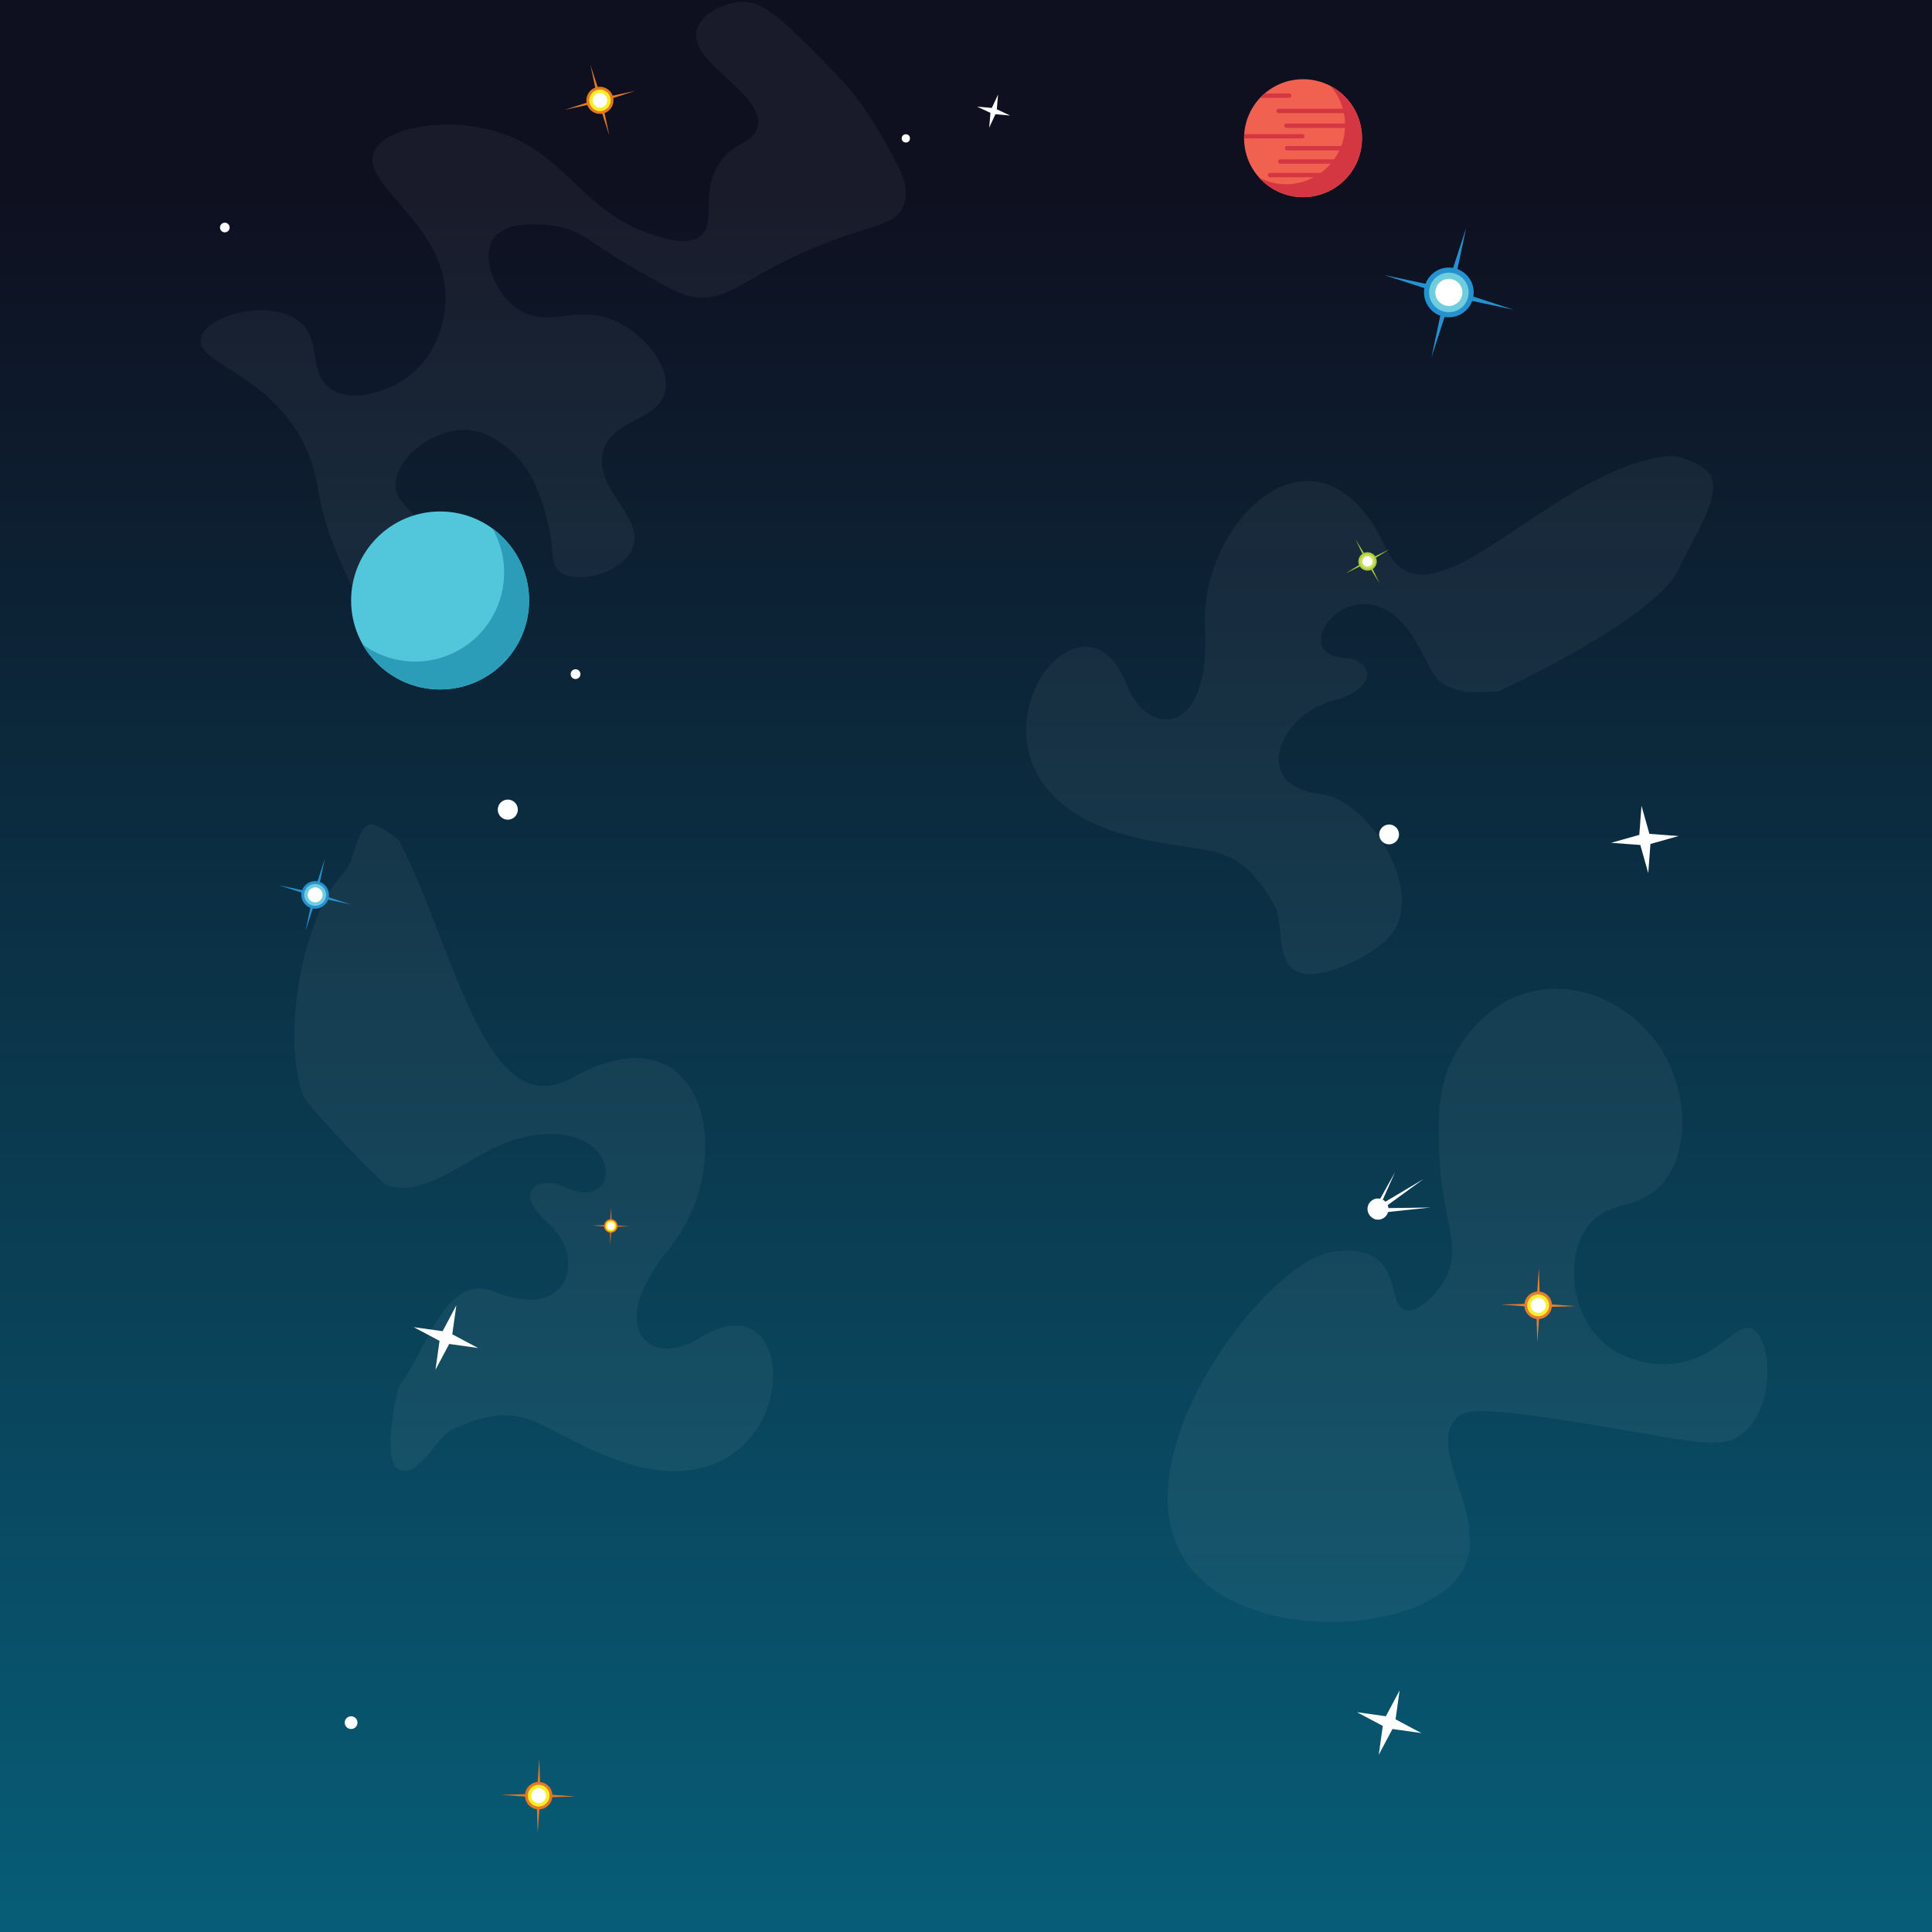 <svg xmlns="http://www.w3.org/2000/svg" xmlns:xlink="http://www.w3.org/1999/xlink" width="3000" height="3000" viewBox="0 0 3000 3000"><rect x="0" y="0" width="3000" height="3000" fill="#333333" stroke="none"/><defs><style>.a{fill:url(#a);}.b,.c{fill:#fff;}.b{fill-opacity:0.05;}.d{fill:#e57825;}.e{fill:#fbed26;}.f{fill:#a5ce39;}.g{fill:#cdde61;}.h{fill:#2691d0;}.i{fill:#70cddd;}.j{fill:#f16150;}.k{fill:#d53742;}.l{fill:#52c6db;}.m{fill:#2c9db9;}</style><linearGradient id="a" x1="1376.66" y1="5830.36" x2="1376.66" y2="2830.36" gradientTransform="matrix(1, 0, 0, -1, 123.34, 5830.36)" gradientUnits="userSpaceOnUse"><stop offset="0.09" stop-color="#0e0f1f"/><stop offset="1" stop-color="#075d77"/></linearGradient></defs><title>main-bg</title><path class="a" d="M1231.4,0H3000V3000H0V0H1231.4Z"/><path class="b" d="M1024.2,368.06c-114-32.9-139.8-118.6-232.5-156.4-84.1-34.3-193.9-17-211,24.8C559.2,289,697,349,691.8,469.46c-0.4,8.5-4.2,72.9-54.7,112.8-33.4,26.3-90.4,44.5-123.8,21.3-35.5-24.7-13-74.3-47.5-103.5-43.8-37-145.2-11.9-153.7,24.6-9.5,40.8,107.4,54,162,168.9,27.1,57.1,11.9,82.4,53.5,175.9,24,53.9,45.5,102.1,75.1,102.3,35.8,0.2,79-69.3,67.9-125.1-10-50.1-57.6-56.8-56.2-95.3,1.5-42.3,60.7-88.5,115.3-83.2,28.3,2.8,47.7,18.6,58.5,27.4,41.5,33.8,54.6,84.7,62,114.6,12,48.9,3.3,65,18.6,77,27.7,21.9,98.6,2.3,113.7-36.5,19-48.5-62.6-92.8-45.9-150.1,14.8-50.9,87.8-46.9,96.6-94.4,7.1-38.5-32.5-86.2-75-106.5-63-30.1-106.1,12.7-154.3-20-35.8-24.3-56.7-78.4-38.8-107.4,22.6-36.6,99.5-21,104.7-19.8,38.7,8.3,45.3,24.7,120.8,67.7,45.3,25.8,68,38.7,87.8,41.1,47.1,5.8,68.8-20.7,146.3-58.8,116.8-57.3,165.1-45,179-85.3,10.4-30.1-8.2-61.3-44.7-122.5-28.1-47.2-56.4-75.9-91.8-111.3-54.4-54.5-82.3-81.8-116.2-80.3-27.4,1.2-63.6,18.2-69.4,44.4-11.5,52,106.6,96.8,94.8,149.6-6.3,28.3-41.4,21.5-63.7,63.7-24.1,45.4-.3,85.2-24.8,105.3C1073,378.26,1049.5,375.36,1024.2,368.06Z"/><path class="b" d="M2607.5,881.8C2573.8,960,2326.1,1074,2326.1,1074l-47.5.8c-59.7-11.4-51-33.1-83.9-84.9-83.2-131-206.2,26.3-106,31.9,41.3,2.3,55.9,46.5-21.3,67.1-78.4,20.9-129.5,131-15.4,144.4,73.9,8.7,162.4,150.6,107.9,218.6-24.7,30.9-114,75.9-148,55.8-28.9-17.1-19.8-64.1-29.8-96.2-62.3-112.7-100.2-80.9-226.4-113-318.8-81.1-83.1-432.7-5.8-234.6,31.9,81.7,130.6,81.8,121.1-87.1-9.6-171.6,178.3-347.3,280.7-126.3,66.2,143,255.8-124.4,439.6-142.4,18.4-1.8,59,15.8,66.2,32.8C2672,775.2,2623.6,844.4,2607.5,881.8Z"/><path class="b" d="M533.7,1355.7c-61.5,62.5-98,249.3-63,345.1,5.7,15.7,115.9,131.6,130.6,139.6,63.8,21.7,132.1-51.9,198.3-70.9,167.3-48.2,175.8,119.8,77.9,74.1-40.4-18.8-84.2,4.1-25.7,56.3,59.4,52.9,32.5,153.2-83.8,106-75.3-30.5-101.8,83.4-149.1,148.3,0,0-28.4,112.9,0,127.1,29.7,14.9,53.1-39.9,79.7-59.8,115.3-54.1,127.3-6.6,246.9,40.9,302.4,120.1,317.7-298.3,140.8-184.6-73,47-152.1-10.3-46.4-140.1,107.3-131.9,58.8-381.7-151.5-264.1-136,76.1-184-207.8-269.4-369.3,0,0-34-28.2-46.1-23.6-19.9,7.6-23,58.6-39.2,75h0Z"/><path class="c" d="M1549.8,146.8l-2,22.9,20.8,9.7-22.9-2-9.7,20.8,2-22.9-20.8-9.7,22.9,2,9.7-20.8h0Z"/><path class="c" d="M2548.9,1251.1l12.3,43.7,45.3,3.4-43.7,12.3-3.4,45.3-12.3-43.7-45.3-3.4,43.7-12.3Z"/><path class="c" d="M2173.3,2624.9l-6.3,44.9,40.1,21.3-44.9-6.3-21.3,40.1,6.3-44.9-40.1-21.3,44.9,6.3Z"/><path class="c" d="M708.6,2026.9l-6.3,45,40.1,21.3-44.9-6.3L676.2,2127l6.3-44.9-40.1-21.3,44.9,6.3,21.3-40.2h0Z"/><path class="d" d="M916.9,101.1l16.7,51.2,52.7-11.2L935,157.8l11.2,52.7-16.7-51.2-52.7,11.2L928,153.9l-11.1-52.8h0Z"/><circle class="d" cx="931.57" cy="155.81" r="21" transform="translate(-8.58 246.41) rotate(-15)"/><circle class="e" cx="931.57" cy="155.81" r="16.7" transform="translate(-8.59 246.41) rotate(-15)"/><circle class="c" cx="931.57" cy="155.81" r="11.4" transform="translate(-8.59 246.41) rotate(-15)"/><path class="d" d="M837.5,2730.8l1.7,54.7,54.5,4.1-54.7,1.6-4.1,54.6-1.7-54.7-54.5-4.1,54.7-1.6Z"/><circle class="d" cx="836.46" cy="2788.3" r="21.3" transform="translate(-1969.83 3562.26) rotate(-88.72)"/><circle class="e" cx="836.46" cy="2788.3" r="16.9" transform="translate(-1969.83 3562.26) rotate(-88.72)"/><circle class="c" cx="836.46" cy="2788.3" r="11.6" transform="translate(-1969.83 3562.26) rotate(-88.72)"/><path class="d" d="M2389.6,1969.2l1.7,54.9,54.8,4.1-54.9,1.7-4.1,54.8-1.6-54.9-54.8-4.1,54.9-1.7Z"/><circle class="d" cx="2388.46" cy="2026.84" r="21.4" transform="translate(308.77 4369.43) rotate(-88.72)"/><circle class="e" cx="2388.46" cy="2026.94" r="17" transform="translate(308.67 4369.52) rotate(-88.72)"/><ellipse class="c" cx="2388.56" cy="2026.98" rx="11.6" ry="11.7" transform="translate(308.73 4369.66) rotate(-88.72)"/><path class="d" d="M949,1875l0.8,27.3,27.2,2-27.3.8-2,27.2-0.8-27.3-27.2-2,27.3-.8Z"/><circle class="d" cx="948.45" cy="1903.67" r="10.6" transform="translate(-975.93 2809.37) rotate(-88.72)"/><ellipse class="e" cx="948.45" cy="1903.67" rx="8.5" ry="8.4" transform="translate(-975.93 2809.37) rotate(-88.72)"/><circle class="c" cx="948.47" cy="1903.67" r="5.8" transform="translate(-975.91 2809.39) rotate(-88.72)"/><path class="f" d="M2157.4,853.1l-31.3,19.3,15.9,33.1-19.3-31.3-33.1,16,31.3-19.3L2105,837.8l19.3,31.3Z"/><circle class="f" cx="2123.53" cy="871.87" r="14.3" transform="translate(-157.73 1127.6) rotate(-28.72)"/><circle class="g" cx="2123.53" cy="871.87" r="11.4" transform="translate(-157.73 1127.6) rotate(-28.72)"/><circle class="c" cx="2123.53" cy="871.87" r="7.8" transform="translate(-157.73 1127.59) rotate(-28.72)"/><path class="h" d="M504.3,1333.8l-17,52.3-53.8-11.4,52.3,17-11.4,53.8,17-52.3,53.8,11.4-52.3-17,11.4-53.8h0Z"/><circle class="h" cx="489.35" cy="1389.54" r="21.4" transform="translate(-979.49 1502.6) rotate(-75)"/><circle class="i" cx="489.37" cy="1389.51" r="17" transform="translate(-979.45 1502.6) rotate(-75)"/><circle class="c" cx="489.37" cy="1389.53" r="11.6" transform="translate(-979.47 1502.6) rotate(-75)"/><path class="h" d="M2276.8,353.3l-30.7,94.3-97-20.6,94.3,30.7-20.6,97,30.7-94.3,97,20.6-94.3-30.7,20.6-97h0Z"/><circle class="h" cx="2249.75" cy="454.05" r="38.6" transform="translate(1228.92 2509.64) rotate(-75)"/><circle class="i" cx="2249.76" cy="454.09" r="30.7" transform="translate(1228.89 2509.67) rotate(-75)"/><circle class="c" cx="2249.75" cy="454.05" r="21" transform="translate(1228.92 2509.64) rotate(-75)"/><circle class="c" cx="1406.6" cy="214.9" r="6.4"/><circle class="c" cx="2157" cy="1295.7" r="15.4"/><circle class="c" cx="545.2" cy="2674.9" r="9.9"/><circle class="c" cx="893.7" cy="1046.8" r="7.6"/><circle class="c" cx="349.1" cy="353.3" r="7.5"/><circle class="c" cx="788.5" cy="1257.2" r="15.6"/><path class="c" d="M2126.2,1886.3a16.3,16.3,0,0,1,4.6-22.6,16,16,0,0,1,12.4-2.3l10.3-18.5,12.8-22.9-10.7,24-8.4,18.9a15.3,15.3,0,0,1,4.1,3.1l28.9-17.2,30.2-18-28.4,20.7-27.2,19.8a14.73,14.73,0,0,1,1.1,4.6l30.2-.4,35.1-.5-34.9,3.7-30.9,3.3a16.28,16.28,0,0,1-20.1,11.3,18.74,18.74,0,0,1-9.1-7h0Z"/><circle class="j" cx="2023.4" cy="214.6" r="91.6"/><path class="k" d="M2065.3,133.1a91.64,91.64,0,1,1-110.1,142.8,91.44,91.44,0,0,0,84.8-.6h-68a3.4,3.4,0,1,1,0-6.8h78.8a87.46,87.46,0,0,0,15.5-14.3H1988a3.4,3.4,0,1,1,0-6.8h83.6a92.23,92.23,0,0,0,8.2-13.9h-81.2a3.4,3.4,0,1,1,0-6.8h84.1a90.28,90.28,0,0,0,5.8-28.1h-90.9a3.4,3.4,0,1,1,0-6.8h91a87.4,87.4,0,0,0-1.9-16.1H1985.5a3.4,3.4,0,1,1,0-6.8H2085a88.28,88.28,0,0,0-19.7-35.8h0Zm-133.5,81.8v-0.2c0-2.2.1-4.4,0.2-6.5h90.3a3.4,3.4,0,1,1,0,6.8l-90.5-.1h0Zm24.9-63a91.59,91.59,0,0,1,7.1-6.8h38a3.4,3.4,0,1,1,0,6.8h-45.1Z"/><circle class="l" cx="683.4" cy="932.4" r="138.2"/><path class="m" d="M764.8,820.8a138.19,138.19,0,1,1-201.6,179.9A138.19,138.19,0,0,0,764.8,820.8Z"/><path class="b" d="M2069.9,1943.9c-105.7,14.4-341.8,327.3-225,486,91.9,125,368.9,108.6,426,9,45-78.4-57.4-188.7-9-237,15.6-15.6,41.3-19,273,21,107.1,18.5,142,26.2,171,3,51.1-40.9,46.2-147.4,15-162-26.1-12.2-53.4,48-126,54-7.4.6-65.3,4.5-108-36-48.3-45.7-55.2-127.3-24-174,32-47.9,81.7-25.6,120-72,43.5-52.7,37.7-152-12-219-39.9-53.9-113.7-94.3-189-78-78.4,16.9-115.9,86-123,99-27.4,50.4-25.8,99.8-24,153,3.5,105.8,37,142.7,9,195-15.5,29-45.3,53.9-63,48-21.2-7.1-10.9-53.2-42-78-22.9-18.3-54.5-14-69-12h0Z"/></svg>